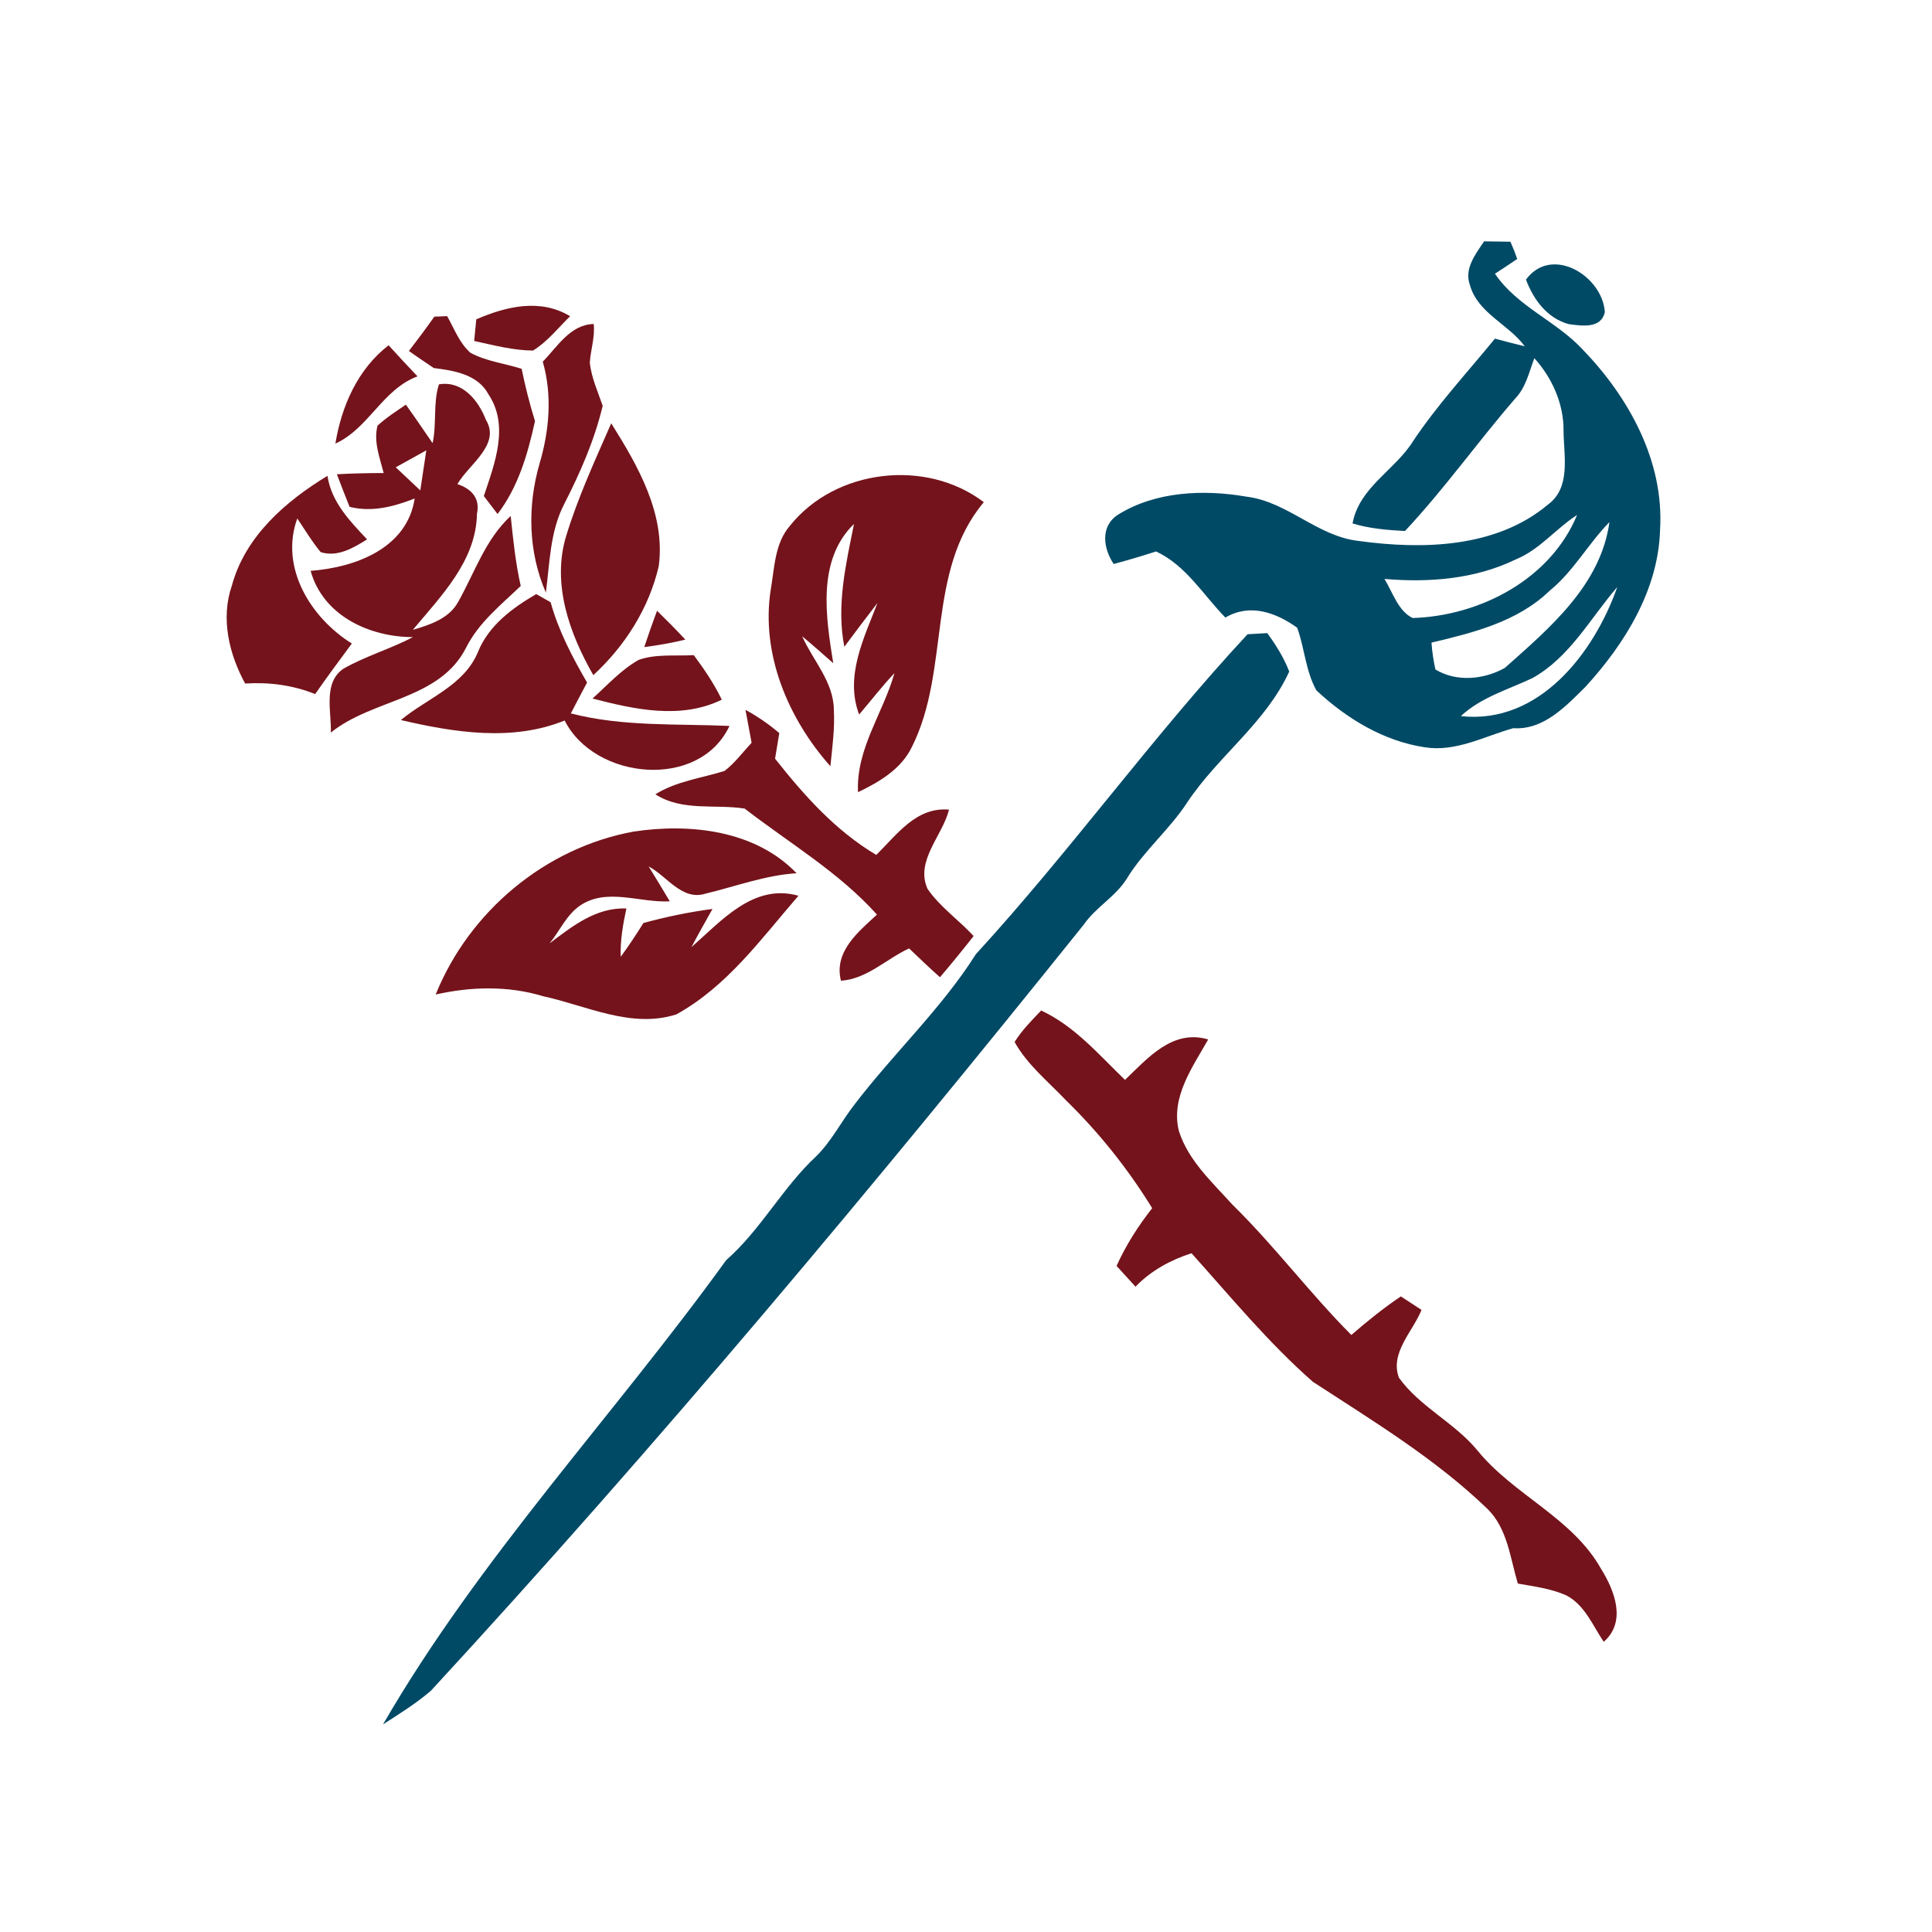 <svg xmlns="http://www.w3.org/2000/svg" width="256" height="256" shape-rendering="geometricPrecision"><g transform="scale(1,1)" stroke-width=".05%"><g fill="#004a66"><path d=" M 194.77 37.76 C 193.98 35.63 195.52 33.66 196.65 31.98 C 197.52 31.99 199.27 32.01 200.14 32.03 C 200.47 32.77 200.77 33.53 201.04 34.31 C 200.06 34.98 199.08 35.63 198.09 36.27 C 201.04 40.63 206.21 42.53 209.72 46.32 C 215.83 52.64 220.50 61.10 219.97 70.13 C 219.77 78.11 215.32 85.29 210.07 91.02 C 207.46 93.60 204.52 96.76 200.51 96.49 C 196.67 97.57 192.91 99.67 188.80 99.02 C 183.34 98.21 178.41 95.20 174.43 91.48 C 173.01 88.95 172.87 85.89 171.88 83.17 C 169.05 81.16 165.64 79.91 162.37 81.83 C 159.41 78.81 157.15 74.91 153.18 73.07 C 151.33 73.67 149.46 74.23 147.57 74.73 C 146.19 72.69 145.76 69.76 148.11 68.22 C 153.09 65.09 159.51 64.83 165.17 65.81 C 170.63 66.48 174.56 71.08 180.05 71.68 C 188.49 72.84 198.23 72.62 205.09 66.88 C 208.20 64.60 207.20 60.43 207.18 57.12 C 207.21 53.51 205.69 50.11 203.31 47.46 C 202.61 49.29 202.20 51.32 200.79 52.79 C 195.80 58.55 191.38 64.80 186.17 70.36 C 183.82 70.24 181.47 70.04 179.22 69.36 C 180.10 64.54 184.87 62.30 187.27 58.41 C 190.49 53.60 194.43 49.34 198.09 44.87 C 199.40 45.22 200.71 45.57 202.04 45.89 C 199.87 42.94 195.80 41.50 194.77 37.76 M 200.86 74.12 C 195.48 76.74 189.34 77.22 183.45 76.71 C 184.52 78.46 185.27 80.97 187.18 81.89 C 196.08 81.62 205.44 76.78 208.97 68.24 C 206.15 70.05 204.02 72.83 200.86 74.12 M 205.34 78.27 C 201.10 82.38 195.24 83.83 189.68 85.15 C 189.76 86.35 189.94 87.53 190.20 88.71 C 192.99 90.41 196.64 90.05 199.40 88.50 C 205.33 83.22 212.10 77.55 213.26 69.18 C 210.44 72.05 208.50 75.71 205.34 78.27 M 203.06 89.85 C 199.82 91.38 196.25 92.39 193.57 94.89 C 203.94 96.03 211.22 86.53 214.30 77.78 C 210.72 81.93 208.01 87.09 203.06 89.85 Z"/><path d=" M 202.20 37.05 C 205.58 32.44 212.32 36.53 212.65 41.34 C 212.17 43.59 209.59 43.18 207.87 42.95 C 205.02 42.18 203.19 39.70 202.20 37.05 Z"/><path d=" M 165.31 84.04 C 165.96 84.00 167.27 83.93 167.92 83.89 C 169.08 85.48 170.12 87.15 170.83 88.98 C 167.72 95.80 161.36 100.21 157.29 106.36 C 154.94 109.96 151.55 112.74 149.31 116.42 C 147.82 118.82 145.21 120.19 143.61 122.51 C 115.79 157.18 87.25 191.32 57.11 224.02 C 55.15 225.71 52.93 227.09 50.75 228.49 C 63.58 206.34 81.29 187.65 96.22 166.98 C 100.83 162.93 103.68 157.37 108.16 153.20 C 110.19 151.21 111.46 148.62 113.19 146.40 C 118.38 139.58 124.72 133.69 129.31 126.43 C 141.85 112.76 152.68 97.62 165.31 84.04 Z"/></g><g fill="#74131b"><path d=" M 63.11 42.31 C 67.08 40.60 71.58 39.51 75.54 41.90 C 73.95 43.46 72.54 45.27 70.63 46.45 C 67.99 46.43 65.40 45.74 62.83 45.18 C 62.90 44.46 63.04 43.03 63.11 42.31 Z"/><path d=" M 57.55 41.96 C 57.98 41.94 58.82 41.91 59.25 41.89 C 60.19 43.55 60.87 45.46 62.34 46.75 C 64.43 47.88 66.87 48.15 69.12 48.87 C 69.60 51.21 70.18 53.52 70.89 55.80 C 69.93 60.15 68.68 64.52 65.93 68.11 C 65.32 67.31 64.72 66.52 64.11 65.73 C 65.54 61.46 67.51 56.42 64.73 52.26 C 63.32 49.61 60.17 49.10 57.48 48.77 C 56.37 48.03 55.27 47.27 54.18 46.51 C 55.33 45.02 56.46 43.50 57.55 41.96 Z"/><path d=" M 71.92 47.92 C 73.87 45.93 75.56 43.01 78.67 42.93 C 78.86 44.66 78.26 46.34 78.15 48.06 C 78.37 50.04 79.21 51.89 79.86 53.77 C 78.77 58.33 76.89 62.62 74.76 66.79 C 72.88 70.41 72.85 74.57 72.33 78.52 C 69.99 73.14 69.87 67.07 71.48 61.48 C 72.79 57.06 73.20 52.39 71.92 47.92 Z"/><path d=" M 44.44 58.78 C 45.26 53.79 47.41 48.90 51.49 45.75 C 52.75 47.13 54.02 48.51 55.32 49.87 C 50.68 51.60 48.87 56.76 44.44 58.78 Z"/><path d=" M 58.16 50.93 C 61.24 50.40 63.39 53.04 64.38 55.62 C 66.40 58.93 62.10 61.53 60.61 64.15 C 62.45 64.75 63.65 66.02 63.20 68.06 C 63.11 74.30 58.44 78.98 54.70 83.46 C 56.99 82.78 59.53 81.97 60.74 79.70 C 62.91 75.84 64.32 71.46 67.67 68.37 C 67.99 71.48 68.31 74.59 69.00 77.64 C 66.37 80.16 63.44 82.48 61.77 85.80 C 58.26 92.76 49.40 92.57 43.84 97.07 C 43.93 94.28 42.77 90.42 45.55 88.58 C 48.48 86.92 51.75 85.98 54.72 84.42 C 48.96 84.42 42.80 81.58 41.16 75.64 C 47.02 75.20 53.94 72.69 54.95 66.05 C 52.19 67.14 49.27 67.90 46.32 67.16 C 45.75 65.72 45.18 64.29 44.64 62.84 C 46.70 62.73 48.77 62.68 50.84 62.68 C 50.32 60.64 49.48 58.53 50.02 56.41 C 51.17 55.34 52.50 54.50 53.78 53.62 C 54.99 55.30 56.14 57.01 57.32 58.72 C 57.89 56.15 57.36 53.44 58.16 50.93 M 52.44 61.92 C 53.52 62.94 54.60 63.96 55.69 64.98 C 55.96 63.21 56.23 61.44 56.49 59.67 C 55.14 60.41 53.79 61.17 52.44 61.92 Z"/><path d=" M 75.02 71.02 C 76.58 65.89 78.85 60.99 80.99 56.09 C 84.53 61.73 88.20 68.08 87.29 75.01 C 86.00 80.59 82.82 85.59 78.62 89.46 C 75.46 83.97 73.09 77.34 75.02 71.02 Z"/><path d=" M 30.72 77.61 C 32.48 71.08 37.82 66.44 43.39 63.05 C 43.91 66.52 46.34 69.03 48.64 71.47 C 46.82 72.61 44.72 73.86 42.49 73.16 C 41.33 71.77 40.41 70.20 39.39 68.70 C 37.04 75.21 41.17 81.87 46.62 85.27 C 44.99 87.49 43.33 89.70 41.76 91.97 C 38.81 90.78 35.65 90.37 32.48 90.57 C 30.35 86.65 29.22 81.96 30.72 77.61 Z"/><path d=" M 104.67 69.67 C 110.67 62.14 122.69 60.71 130.36 66.54 C 122.66 75.73 125.97 88.73 120.84 98.95 C 119.44 101.90 116.52 103.61 113.69 104.97 C 113.42 99.21 117.02 94.51 118.52 89.19 C 116.87 90.94 115.40 92.85 113.84 94.68 C 111.92 89.62 114.47 84.57 116.27 79.90 C 114.78 81.82 113.33 83.75 111.88 85.70 C 110.80 80.21 112.09 74.78 113.16 69.42 C 108.22 74.22 109.43 81.78 110.41 87.88 C 109.05 86.68 107.69 85.47 106.29 84.31 C 107.72 87.52 110.45 90.34 110.49 94.03 C 110.63 96.54 110.28 99.04 110.03 101.53 C 104.43 95.23 100.79 86.63 102.13 78.11 C 102.63 75.23 102.65 71.99 104.67 69.67 Z"/><path d=" M 63.34 86.37 C 64.77 82.86 67.88 80.57 71.05 78.72 C 71.53 78.99 72.49 79.53 72.96 79.80 C 74.01 83.59 75.83 87.06 77.79 90.44 C 77.06 91.80 76.35 93.16 75.64 94.53 C 82.51 96.31 89.63 95.88 96.66 96.19 C 92.65 104.73 78.78 103.34 74.82 95.47 C 67.88 98.29 60.19 97.06 53.12 95.41 C 56.61 92.50 61.50 90.87 63.34 86.37 Z"/><path d=" M 85.37 85.74 C 85.90 84.12 86.47 82.52 87.06 80.93 C 88.33 82.17 89.59 83.44 90.81 84.75 C 89.02 85.19 87.20 85.51 85.37 85.74 Z"/><path d=" M 84.62 87.44 C 86.95 86.62 89.50 86.95 91.93 86.81 C 93.32 88.68 94.63 90.61 95.64 92.71 C 90.20 95.37 84.07 94.00 78.51 92.56 C 80.48 90.79 82.29 88.76 84.62 87.44 Z"/><path d=" M 98.78 94.06 C 100.38 94.93 101.88 95.96 103.26 97.14 C 103.12 97.99 102.84 99.68 102.70 100.53 C 106.54 105.39 110.73 110.09 116.11 113.28 C 118.85 110.60 121.39 106.90 125.75 107.28 C 124.89 110.75 121.23 114.08 122.91 117.79 C 124.57 120.20 127.04 121.89 129.01 124.03 C 127.56 125.88 126.07 127.70 124.55 129.49 C 123.16 128.25 121.81 126.96 120.46 125.67 C 117.45 127.05 114.86 129.74 111.43 129.95 C 110.46 126.11 113.72 123.48 116.20 121.19 C 111.16 115.57 104.59 111.72 98.67 107.14 C 94.72 106.52 90.43 107.55 86.84 105.25 C 89.64 103.50 92.93 103.12 96.01 102.15 C 97.38 101.09 98.42 99.68 99.59 98.42 C 99.39 97.33 98.98 95.15 98.78 94.06 Z"/><path d=" M 57.73 131.78 C 62.17 120.77 72.26 112.32 83.96 110.19 C 91.41 109.06 100.07 110.00 105.55 115.71 C 101.38 115.97 97.47 117.46 93.45 118.42 C 90.36 119.38 88.36 116.07 85.95 114.81 C 86.90 116.34 87.83 117.88 88.75 119.43 C 84.81 119.66 80.39 117.57 76.84 120.01 C 75.05 121.24 74.17 123.36 72.82 125.00 C 75.84 122.73 78.98 120.21 83.00 120.38 C 82.55 122.48 82.17 124.61 82.25 126.78 C 83.32 125.32 84.31 123.82 85.26 122.30 C 88.27 121.48 91.32 120.85 94.41 120.44 C 93.47 122.12 92.52 123.79 91.62 125.50 C 95.61 122.01 99.84 117.02 105.80 118.69 C 100.89 124.36 96.33 130.72 89.62 134.41 C 83.66 136.33 77.72 133.25 71.95 132.00 C 67.32 130.60 62.41 130.72 57.73 131.78 Z"/><path d=" M 134.44 138.07 C 135.41 136.52 136.70 135.21 137.96 133.90 C 142.42 135.97 145.60 139.76 149.07 143.09 C 152.10 140.19 155.37 136.34 160.09 137.73 C 158.02 141.42 155.10 145.38 156.21 149.87 C 157.46 153.80 160.64 156.66 163.32 159.64 C 168.89 165.10 173.56 171.37 179.06 176.89 C 181.16 175.08 183.31 173.33 185.62 171.78 C 186.30 172.23 187.67 173.12 188.36 173.57 C 187.20 176.44 184.13 179.28 185.37 182.56 C 188.15 186.43 192.72 188.50 195.75 192.17 C 200.56 198.11 208.34 201.08 212.16 207.90 C 213.95 210.77 215.55 214.90 212.50 217.55 C 211.04 215.38 209.99 212.67 207.55 211.40 C 205.52 210.49 203.29 210.22 201.12 209.83 C 200.11 206.46 199.75 202.55 197.12 199.96 C 190.22 193.30 181.96 188.31 173.97 183.10 C 168.09 177.94 163.10 171.87 157.88 166.06 C 155.09 166.96 152.51 168.37 150.46 170.49 C 149.62 169.57 148.79 168.66 147.95 167.74 C 149.19 165.00 150.81 162.45 152.67 160.09 C 149.46 154.87 145.61 150.05 141.22 145.77 C 138.87 143.29 136.12 141.09 134.44 138.07 Z"/></g></g></svg>